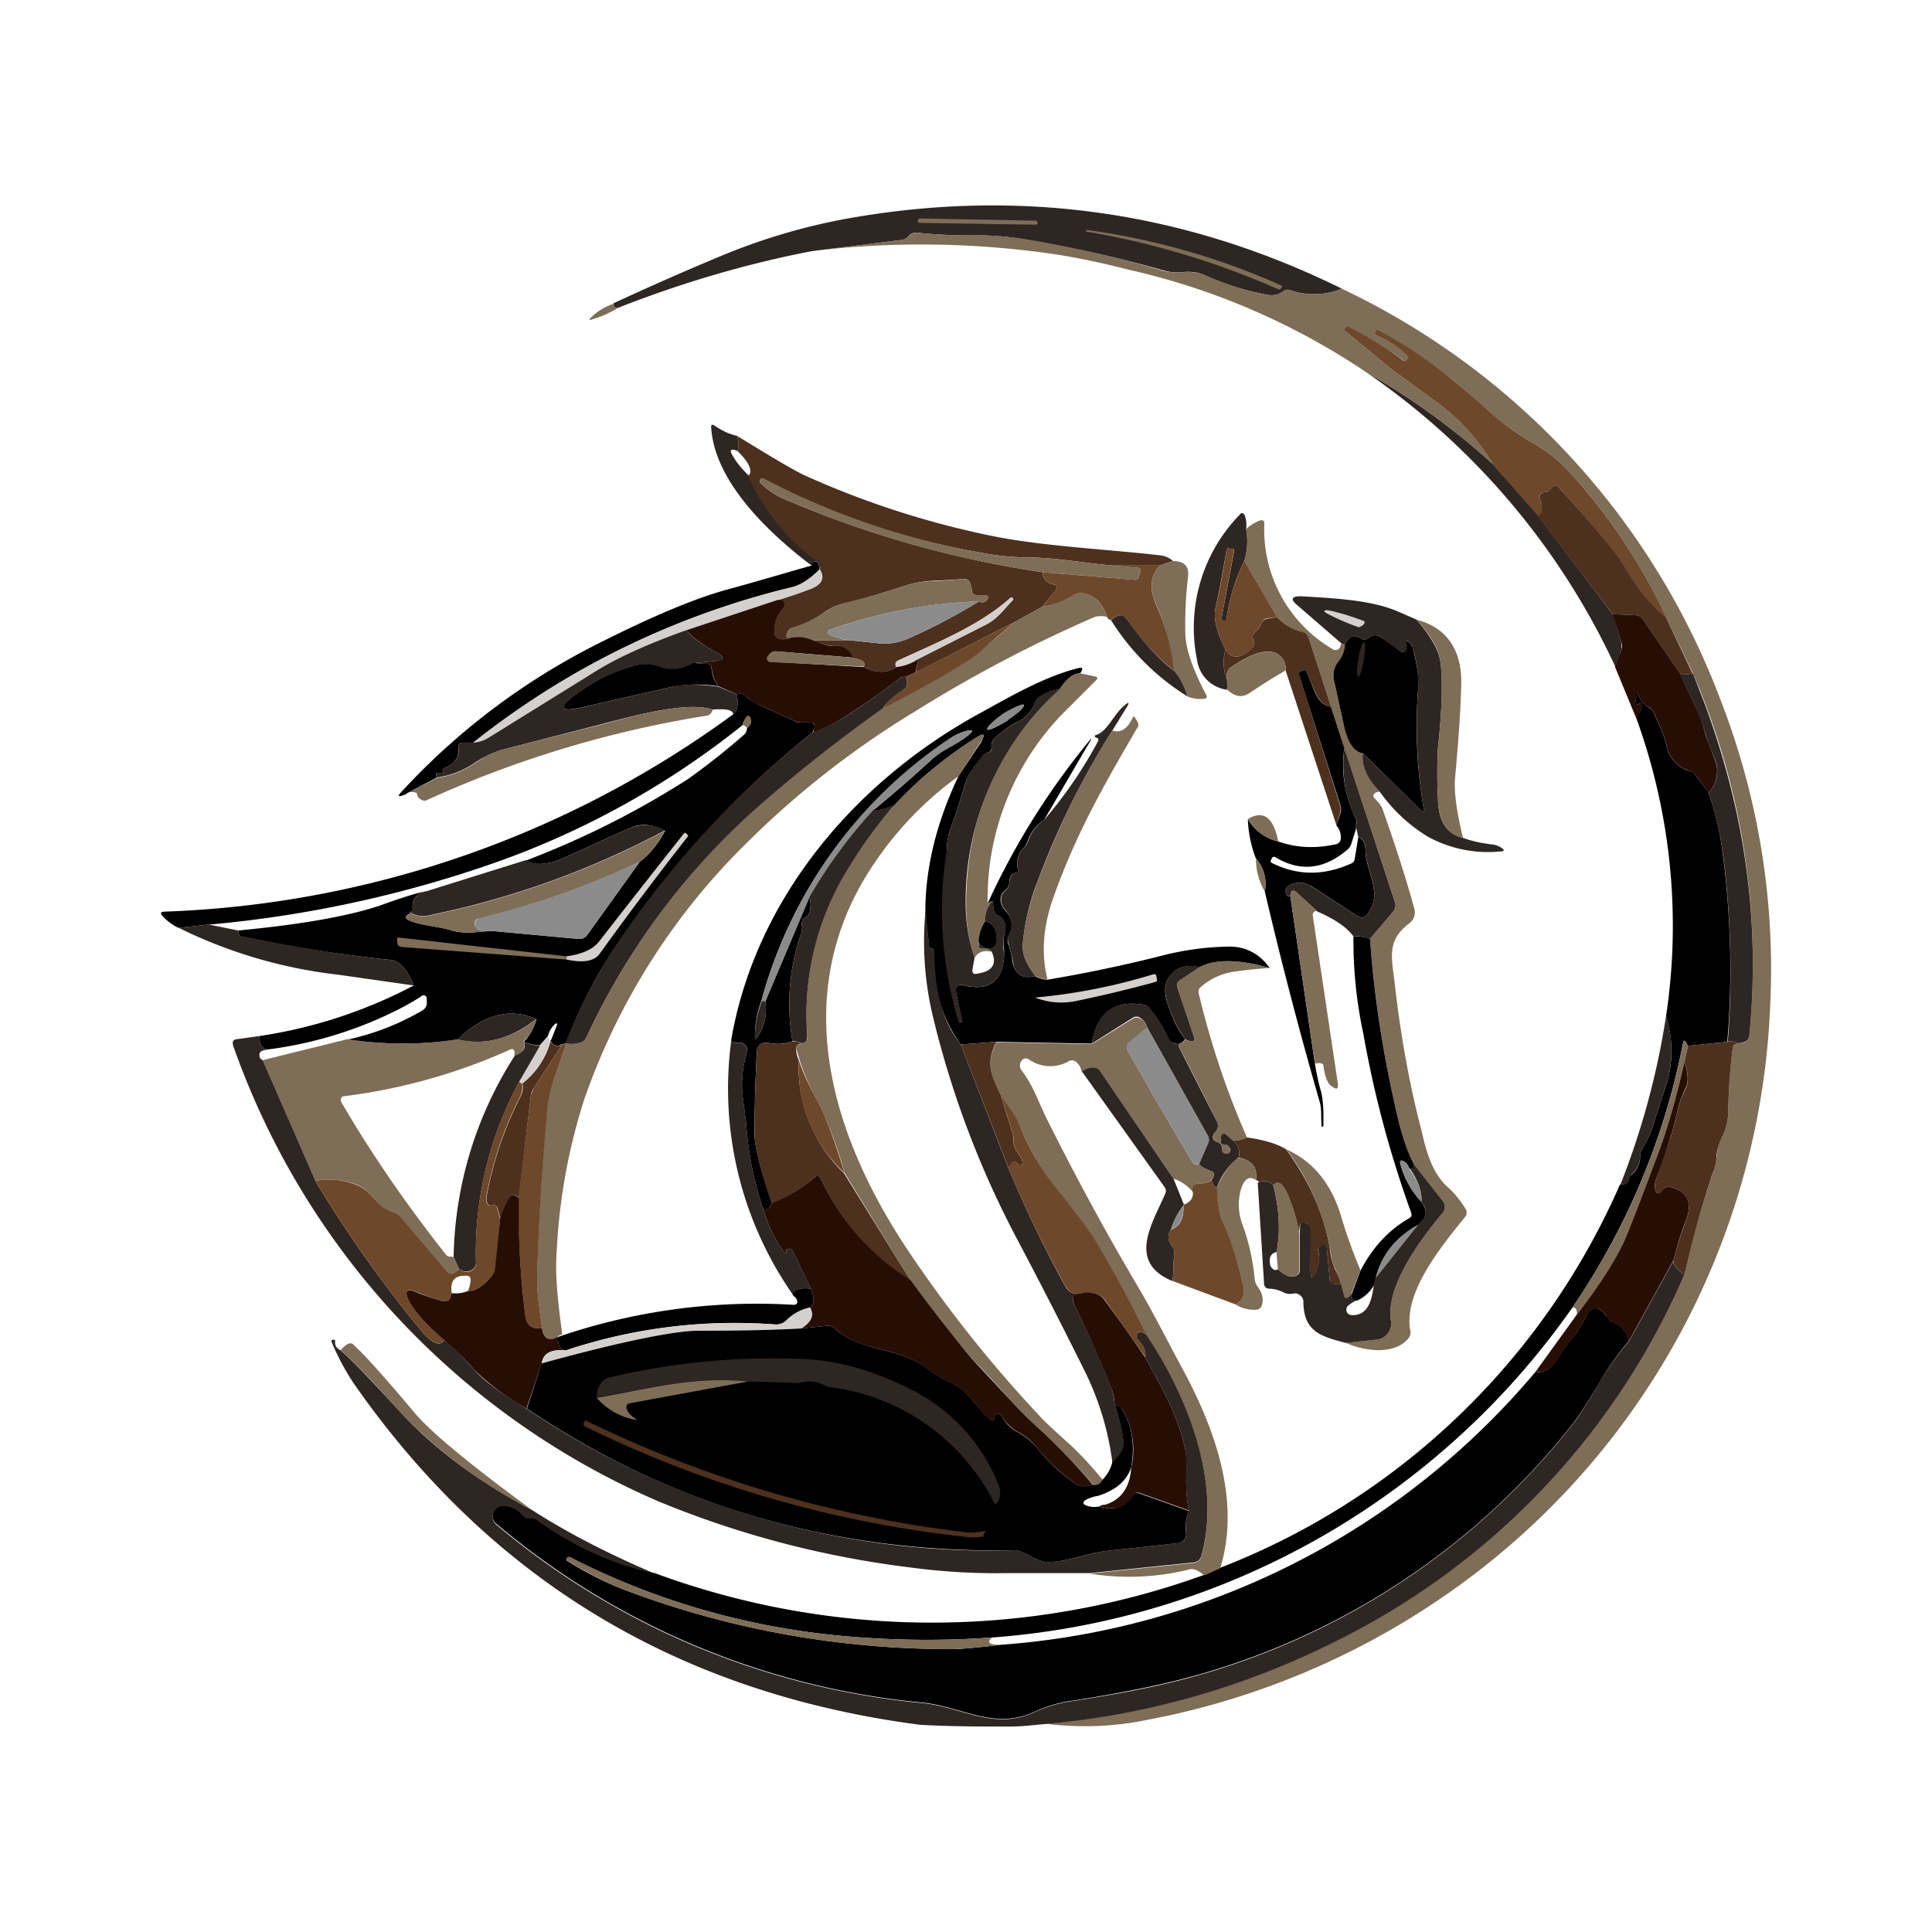 <svg xmlns="http://www.w3.org/2000/svg" width="24" height="24" fill="none" viewBox="0 0 24 24">
    <path fill="#2E2622" d="M16.669 3.586a.9.9 0 0 1-.645.017.09.09 0 0 0-.083.016.24.24 0 0 1-.184.045 3.2 3.2 0 0 1-.777-.24.53.53 0 0 0-.278-.044.6.6 0 0 1-.25-.022 16 16 0 0 0-1.69-.378 3.5 3.5 0 0 0-.705-.055q-.335 0-.66-.034a.12.12 0 0 0-.112.045.13.13 0 0 1-.078.044l-1.122.14q-1.202.231-2.411.705c-.034 0-.056-.022-.056-.056a37 37 0 0 1 1.35-.594 7.6 7.6 0 0 1 1.661-.478c2.112-.356 4.123-.056 6.04.889"/>
    <path fill="#7E6D57" d="m12.862 2.741-1.433-.027a.03.03 0 0 0-.028.027q.001.027.028.028l1.433.022q.027-.002.028-.022a.03.03 0 0 0-.028-.028m.65.117a8.8 8.8 0 0 1 2.417.694l-.011.023a.03.03 0 0 1-.032.02l-.013-.004a10 10 0 0 0-2.389-.716.03.03 0 0 1 .028-.017"/>
    <path fill="#7E6D57" d="M16.668 3.586a9.27 9.27 0 0 1 4.723 5.156 9.2 9.2 0 0 1 .6 3.722 9.36 9.36 0 0 1-3.511 6.962 9.65 9.65 0 0 1-4.256 1.944q-.59.119-1.223.045c1.35-.14 2.584-.5 3.706-1.09a9.1 9.1 0 0 0 4.217-4.488c.1-.445.217-.862.35-1.262.028-.077.045-.155.056-.222a.54.54 0 0 1 .06-.228.7.7 0 0 0 .079-.316 7 7 0 0 1 .055-.795.06.06 0 0 1 .033-.045.1.1 0 0 1 .04-.01c.083 0 .127-.034.133-.09a9.1 9.1 0 0 0-.7-4.505l-.34-.706a7 7 0 0 0-1.183-1.783 1.9 1.9 0 0 0-.472-.378 3 3 0 0 1-.611-.455 8 8 0 0 0-.394-.334l-.434-.311a7 7 0 0 0-.472-.3c-.017-.006-.022 0-.033.011l-.012.022c-.005.017 0 .023.017.034.139.055.272.144.39.26.01.012.01.018 0 .029l-.018.022q-.016.017-.033 0a5 5 0 0 0-.711-.422l-.017.022c0 .016 0 .028.011.044l.567.467.578.422q.423.317.689.767A8.5 8.5 0 0 0 16.98 4.63a8.7 8.7 0 0 0-2.973-1.283 10 10 0 0 0-.833-.178 11.4 11.4 0 0 0-3.09-.05l1.123-.139a.2.2 0 0 0 .083-.044.12.12 0 0 1 .106-.045c.222.023.439.034.66.028.223 0 .462.017.707.056q.873.149 1.689.389a.7.7 0 0 0 .255.016.6.6 0 0 1 .278.045c.267.116.528.2.778.239a.26.26 0 0 0 .178-.045.08.08 0 0 1 .083-.016.92.92 0 0 0 .644-.017m-9.056.189q.01.042.061.05c-.1.066-.21.11-.322.144-.033.011-.039 0-.011-.022a.7.7 0 0 1 .278-.172z"/>
    <path fill="#6E482A" d="M20.69 7.658c-.166-.116-.327-.316-.494-.589q-.165-.273-.822-1.005c-.04-.045-.078-.045-.111.01a.1.1 0 0 1-.073.04c-.055.01-.077.039-.055.1.033.094.028.166-.034.194l-.55-.633a2.6 2.6 0 0 0-.688-.767l-.578-.422-.567-.467a.033.033 0 0 1-.011-.044l.017-.022h.016c.24.122.473.26.695.427q.016.01.033-.005l.017-.022c.01-.012.01-.017 0-.028a1.2 1.2 0 0 0-.39-.261c-.016-.011-.021-.017-.016-.034l.011-.022c.012-.017.017-.017.034-.011q.478.267.905.611.211.166.395.333c.194.184.394.334.61.456q.267.151.473.378a7.1 7.1 0 0 1 1.183 1.778z"/>
    <path fill="#2E2622" d="m18.552 5.775.555.633.928 1.223.106.344v.094l-.073.217A9.04 9.04 0 0 0 16.98 4.63a8.7 8.7 0 0 1 1.573 1.145m-9.395-.361q.033.14 0 .189a.2.2 0 0 0-.045-.017c-.033 0-.044.011-.028.044q.075.144.217.278c.185.412.472.77.834 1.04.044 0 .06.016.06.055 0 .027 0 .044-.016.06l-.005-.044c0-.033-.023-.05-.056-.044q-.057.008-.039.05c-.54-.411-1.207-1.045-1.246-1.722q-.001-.042.04-.017.15.102.283.128"/>
    <path fill="#4D301E" d="M9.156 5.414q.631.39.822.483a11 11 0 0 0 2.322.756c.645.133 1.412.166 2.1.244a.3.3 0 0 1 .173.072l-.167.056h-.578c-.35-.028-.683-.095-1.033-.1a3.3 3.3 0 0 1-.65-.067 9.2 9.2 0 0 1-2.684-.917.03.03 0 0 0-.016.017.034.034 0 0 0 .005.045.9.9 0 0 0 .278.189q1.54.666 3.222.916.009.125.15.156a.05.05 0 0 1 .028.022.04.04 0 0 1-.005.039l-.173.211-.35.194-1.222.623.028-.167.811-.411c.167-.078.244-.195.361-.317.011-.01.011-.022 0-.028-.011-.01-.016-.01-.028 0-.389.345-.922.556-1.4.778-.027.017-.033.04-.016.078-.111.078-.25.078-.406 0q.05-.084-.133-.111c-.045-.111-.134-.167-.25-.156-.034 0-.067 0-.095-.01l-.166-.056h.46l.373.039a.7.7 0 0 0 .356-.056 7 7 0 0 0 .889-.467c.038.023.066.017.094-.01.033-.045.022-.062-.033-.067h-.095c-.033 0-.055-.023-.055-.056a.3.3 0 0 0-.023-.094.08.08 0 0 0-.089-.05q-.18.015-.36.022a1.4 1.4 0 0 0-.35.06q-.4.133-.767.223a.7.7 0 0 0-.262.122 1.3 1.3 0 0 1-.388.184.07.07 0 0 0-.045.039q-.05.1.033.077a.23.23 0 0 1-.144.017.07.07 0 0 1-.056-.067.38.38 0 0 1 .1-.305.07.07 0 0 0 .023-.056l-.011-.028a.1.1 0 0 0-.023-.022h-.055c.139-.044.278-.089.405-.139.15-.055.19-.139.123-.244v-.011a.1.1 0 0 0 .01-.056q.002-.064-.055-.055a.06.06 0 0 1-.055-.028 2.64 2.64 0 0 1-.79-1.011c.062-.056.017-.167-.133-.311q.025-.05 0-.19z"/>
    <path fill="#7E6D57" d="m13.829 7.025.305.028q.043.001.034.044l-.017.061c-.006.034-.028.045-.056.045l-1.144-.095a12.6 12.6 0 0 1-3.223-.917.9.9 0 0 1-.277-.188c-.012-.012-.017-.028-.006-.045q0-.017.017-.017h.022a9.3 9.3 0 0 0 2.661.917q.334.067.65.067c.35.005.684.072 1.034.1"/>
    <path fill="#4D301E" d="m20.69 7.658.334.706a.25.25 0 0 1-.156 0l-.466-.678a.11.11 0 0 0-.084-.044l-.283-.012-.933-1.222q.082-.051.033-.194c-.022-.056 0-.09.055-.1a.1.1 0 0 0 .073-.04c.033-.055.072-.055.11-.01q.666.733.823 1 .252.418.494.594"/>
    <path fill="#2E2622" d="M15.48 6.575a.8.8 0 0 1-.022.389 2.4 2.4 0 0 0-.223.733c0 .011 0 .017-.01.011h-.034q-.025 0-.017-.028l.156-.833a.02.02 0 0 0 0-.016.02.02 0 0 0-.011-.012l-.056-.005c-.017-.006-.022 0-.027.016q-.06.369-.134.712c-.033.138.011.31.122.527-.036.12-.03.25.017.367a.4.4 0 0 1 0 .133.436.436 0 0 1-.372-.377 2.01 2.01 0 0 1 .528-1.795c.022-.033.05-.028.066.006a.35.35 0 0 1 .017.166z"/>
    <path fill="#7E6D57" d="m16.663 7.992.044.016a.37.37 0 0 1-.072.2.28.28 0 0 0-.061.256l.116.528c.056.222.134.35.24.366q-.024.226.21.478-.055.001-.072.028-.015.026 0 .044c.045.05.095.095.111.156.145.411.278.817.39 1.222a.17.17 0 0 1-.062.184c-.3.222-.21.46-.178.777q.11.96.334 1.817c.055.24.128.506.316.678.095.083.167.178.228.278.011.016.011.033.011.05a.06.06 0 0 1-.016.044c-.295.367-.767.934-.684 1.411a.11.11 0 0 1-.022.1c-.178.217-.561.156-.778.056l.378-.039a.2.2 0 0 0 .183-.233c-.072-.428.373-1.023.64-1.34a.12.12 0 0 0 0-.155l-.356-.444a2.2 2.2 0 0 1-.178-.49 14.6 14.6 0 0 1-.367-2.316l.3-.355a.1.1 0 0 0 .017-.084L16.7 9.297l-.166-.517-.283-.866a.09.09 0 0 0-.067-.056.63.63 0 0 1-.322-.194l-.406-.7a.8.8 0 0 0 .022-.39.5.5 0 0 1 .178-.11q.05-.01.05.039a1.72 1.72 0 0 0 .866 1.571h.023c.039 0 .055-.032.067-.082"/>
    <path fill="#6E482A" d="m15.457 6.964.406.7-.117.016a.1.1 0 0 0-.078.062.24.24 0 0 1-.077.11.08.08 0 0 0-.028.084l.005.022c.023.034.017.067-.01.09q-.217.206-.334.021c-.111-.216-.156-.389-.122-.527a9 9 0 0 0 .133-.712q.001-.024.028-.016l.055.005.011.012v.01l-.155.84c0 .016 0 .022.017.027h.033c.005 0 .011 0 .011-.01.033-.256.111-.5.222-.734"/>
    <path fill="#010000" d="M10.179 7.064v.01q-.184.187-.35.223-2.192.535-3.95 1.928H5.75q-.065 0-.056.067c.017.11-.044.2-.178.25l-.01.006-.006.01v.028c.028.017.022.022 0 .017h-.072q-.026.015 0 .055l-.35.184a.3.3 0 0 1-.09.044q-.057.017-.016-.033a8.5 8.5 0 0 1 2.433-1.845c.656-.333 1.2-.566 1.623-.683.333-.089.683-.195 1.055-.3-.016-.028 0-.045.034-.05.033 0 .055.011.055.044z"/>
    <path fill="#7E6D57" d="M14.574 6.97q.209 0 .184.2a5 5 0 0 0-.034.677c0 .206.09.461.256.778.022.033.011.056-.033.056a.4.4 0 0 1-.206-.034.6.6 0 0 0-.167-.316 2.5 2.5 0 0 0-.21-.817c-.09-.2-.073-.367.044-.49z"/>
    <path fill="#6E482A" d="M13.83 7.025h.577c-.117.122-.133.289-.045.489q.192.433.217.817a3 3 0 0 1-.589-.65c-.039-.056-.1-.05-.194.022a.07.07 0 0 1-.045-.04c-.06-.183-.166-.277-.316-.294-.034 0-.067 0-.095.023a.95.95 0 0 1-.389.144l.172-.211a.04.04 0 0 0 .005-.039.05.05 0 0 0-.027-.022q-.141-.032-.15-.156l1.145.095c.027 0 .05-.011.055-.045l.017-.06c.006-.029 0-.04-.033-.045z"/>
    <path fill="#D4D0CD" d="M10.185 7.075c.066.105.027.183-.123.244q-.198.075-.405.134l-1.14.377q-.766.285-1.132.517l-1.306.811a.4.4 0 0 1-.2.067 10.2 10.2 0 0 1 3.945-1.928c.11-.022.233-.1.36-.222"/>
    <path fill="#7E6D57" d="M12.167 7.47a6.2 6.2 0 0 0-1.833.344q-.11.041 0 .083a.7.7 0 0 0 .21.056h-.466a.5.5 0 0 0-.255-.034q-.084.025-.034-.077a.07.07 0 0 1 .045-.04c.15-.044.277-.11.389-.183a.9.9 0 0 1 .26-.127q.367-.084.767-.217c.111-.033.228-.056.35-.056q.181-.009.362-.027c.039 0 .066.01.088.05a.2.2 0 0 1 .023.094c0 .033.022.056.055.056h.095q.083 0 .033.066-.04.044-.089.011m1.584.194a.3.3 0 0 0-.15 0q-1.164.505-2.24 1.178a11.2 11.2 0 0 0-2.083 1.628 8.26 8.26 0 0 0-2.017 3.178 7.3 7.3 0 0 0-.344 1.872c-.028.35.022.7.067 1.056a.2.2 0 0 0-.056.027q-.108.074-.167-.01a.2.2 0 0 1-.027-.095c-.028-.217-.067-.417-.062-.64.017-.66.056-1.316.112-1.977a2.5 2.5 0 0 1 .094-.467l.156-.45c.066.006.122 0 .177-.016a.11.11 0 0 0 .073-.056 8.7 8.7 0 0 1 2.21-2.939 19 19 0 0 1 1.473-1.156q.999-.509 1.222-.716l.412-.35.35-.195a.95.95 0 0 0 .388-.144.13.13 0 0 1 .095-.023c.15.017.255.112.317.295"/>
    <path fill="#2E2622" d="M17.596 7.697q.274.316.3.54c.028.244.017.588-.033 1.05a6 6 0 0 0 0 .638c.005.278.11.433.31.483.106.04.229.067.379.084a.25.25 0 0 1 .105.044c.034.022.028.04-.01.04a1.55 1.55 0 0 1-.912-.184 2 2 0 0 1-.594-.556c-.162-.167-.228-.328-.212-.478l.723.706c.027.033.044.028.033-.022a6.2 6.2 0 0 1-.067-1.5 1.5 1.5 0 0 0-.072-.5.1.1 0 0 0-.028-.05q-.064-.07-.039.022v.044c-.016.045-.038.056-.077.034a3 3 0 0 1-.234-.167.13.13 0 0 0-.094-.033.1.1 0 0 0-.067.027q-.05.044-.1.011-.125-.081-.2.078l-.044-.016-.534-.462c-.11-.088-.089-.127.05-.122.35.022.85.04 1.19.19z"/>
    <path fill="#D4D0CD" d="M11.407 8.186a.6.6 0 0 1-.278.1q-.018-.057.022-.072c.478-.228 1.017-.439 1.4-.789h.028q.016.016 0 .033c-.117.123-.194.24-.361.317z"/>
    <path fill="#8B8B8B" d="M12.168 7.47c-.3.183-.6.333-.894.466a.7.7 0 0 1-.356.056l-.372-.04a.7.7 0 0 1-.211-.055q-.11-.041 0-.083a6.2 6.2 0 0 1 1.833-.345"/>
    <path fill="#270E05" d="M9.658 7.453h.055a.07.07 0 0 1 .033.055.07.07 0 0 1-.022.056.38.38 0 0 0-.1.305c0 .034.022.056.056.067a.23.23 0 0 0 .144-.017.5.5 0 0 1 .256.028l.166.061a.2.2 0 0 0 .1.011c.117-.01.206.04.25.15l-.944-.077a.1.1 0 0 0-.095.039l-.022.027-.005.023a.04.04 0 0 0 .039.038l1.16.067q.233.117.406 0a.6.6 0 0 0 .273-.1l-.034.167-.122.055h-.028a.07.07 0 0 0-.044.017c-.122.094-.311.233-.578.411-.194.128-.361.222-.5.261l.011-.066c.011-.04-.005-.056-.05-.056h-.111a.2.2 0 0 1-.089-.022l-.428-.195a.6.6 0 0 1-.139-.083c-.066-.056-.11-.072-.144-.05l-.228-.1a.44.44 0 0 1-.083-.222c0-.034-.017-.056-.056-.056l-.155-.01.227-.023q.219-.017.028-.117a1.6 1.6 0 0 1-.366-.266z"/>
    <path fill="#D4D0CD" d="M16.952 7.72q.001.048-.073.072a3 3 0 0 1-.388-.167q-.033-.016-.04-.033c0-.011.023-.017.073-.006q.22.05.428.133"/>
    <path fill="#270E05" d="m20.035 7.63.278.012a.11.11 0 0 1 .09.044l.466.678.233.5c.022.044.05.133.089.278l.1.266a.39.39 0 0 1-.067.44l-.16-.217a.17.17 0 0 0-.079-.056.41.41 0 0 1-.283-.317c-.033-.144-.094-.26-.155-.4a.15.15 0 0 0-.056-.066.29.29 0 0 1-.155-.273v.012a.4.4 0 0 1-.017.166c-.011.056.005.072.055.04.011-.006.023 0 .028.016 0 .028 0 .05-.017.066a.3.3 0 0 0-.044.14l-.278-.673.078-.217a.16.16 0 0 0 0-.094l-.111-.345z"/>
    <path fill="#2E2622" d="M14.579 8.33a.7.7 0 0 1 .166.317 2.95 2.95 0 0 1-.944-.944q.132-.107.189-.022.298.425.588.65"/>
    <path fill="#4D301E" d="M15.863 7.664a.6.6 0 0 0 .322.189.1.1 0 0 1 .067.06l.283.868c-.2-.034-.216-.295-.317-.445l-.016-.011-.028.011q-.05.015-.033.056l.505 1.61q.015.05 0 .1l-.044.15-.633-1.927a.2.2 0 0 0-.1-.2c-.167-.1-.434.067-.573.161a.11.11 0 0 0-.055.083v.067a.56.56 0 0 1-.017-.367q.117.186.333-.022c.028-.022.034-.055.012-.089l-.006-.022a.08.08 0 0 1 .028-.083.24.24 0 0 0 .078-.111.1.1 0 0 1 .077-.056z"/>
    <path fill="#7E6D57" d="M17.596 7.697c.356.095.545.345.556.74 0 .232-.023.644-.078 1.244q-.017.25.1.728-.302-.076-.311-.484a6 6 0 0 1 0-.639c.05-.461.056-.805.033-1.05-.016-.15-.11-.333-.3-.539"/>
    <path fill="#6E482A" d="M12.602 7.73a9 9 0 0 0-.406.35q-.232.21-1.222.717a.66.66 0 0 1 .255-.233c.045-.022.056-.078.022-.156l.123-.055z"/>
    <path fill="#2E2622" d="M8.518 7.83c.111.112.233.195.367.267.128.067.116.111-.028.117l-.222.022c-.14.061-.278.111-.428.056a.54.54 0 0 0-.372-.011c-.273.088-.5.205-.695.355q-.309.24.072.156l1.14-.261q.215-.051.572 0l.227.094c.028.128.012.206-.044.25 0-.056-.078-.072-.256-.061-.316-.106-.994.083-1.322.167l-1.311.338a1.4 1.4 0 0 0-.345.173 1.1 1.1 0 0 1-.444.166q-.026-.04 0-.055a.12.12 0 0 1 .072 0c.022 0 .028 0 0-.017v-.028q0-.015.017-.016c.133-.056.194-.134.178-.25q-.014-.067.055-.067h.128a.4.4 0 0 0 .2-.067l1.306-.81c.244-.156.622-.334 1.133-.517"/>
    <path fill="#010000" d="M16.93 9.358q-.166-.025-.24-.366l-.116-.528a.28.28 0 0 1 .06-.256.37.37 0 0 0 .073-.2c.05-.105.111-.133.2-.078.033.023.067.017.1-.01a.1.1 0 0 1 .067-.028.14.14 0 0 1 .094.033l.233.167c.04.022.061.01.073-.034v-.044c-.012-.056 0-.067.044-.022l.028.044c.044.167.083.339.072.506a6 6 0 0 0 .067 1.5q.016.073-.034.022z"/>
    <path fill="#2E2622" d="M16.874 8.186c-.022.117-.022.217 0 .222.017 0 .05-.094.067-.21.022-.118.022-.218 0-.223-.017 0-.05.094-.067.211"/>
    <path fill="#7E6D57" d="M10.596 8.17q.183.034.133.11l-1.167-.055a.04.04 0 0 1-.027-.028.04.04 0 0 1 0-.039l.022-.027a.1.1 0 0 1 .089-.04zm5.372.16a7 7 0 0 0-.444.278q-.136.093-.278-.039l-.006-.133V8.37a.11.11 0 0 1 .056-.083c.139-.094.406-.261.572-.161a.19.19 0 0 1 .1.2z"/>
    <path fill="#010000" d="m8.628 8.236.161.011c.034 0 .05.022.05.056a.4.4 0 0 0 .084.222 1.7 1.7 0 0 0-.573.006l-1.139.26c-.255.056-.277 0-.072-.155a2.2 2.2 0 0 1 .695-.355.54.54 0 0 1 .372.005c.15.056.289.011.422-.055zm4.79.128q-.124 0-.256.2a.53.53 0 0 0-.256.1.17.17 0 0 0-.056.078.4.4 0 0 1-.205.222c-.111.056-.2.122-.289.206a.12.12 0 0 0-.039.11c0 .04-.01.056-.044.067a.13.13 0 0 0-.072.05c-.078.111-.167.2-.206.328-.056.178-.111.361-.178.545a.8.8 0 0 0-.055.277c0 .106-.017.2-.028.3-.063.625 0 1.256.183 1.856l.034-.011v-.006l-.073-.35q-.025-.126.1-.094.46.107.495-.361v-.084a.5.5 0 0 1 .01-.216c.023-.095-.005-.167-.094-.211a.08.08 0 0 1-.044-.067l-.017-.111-.06.033a9.2 9.2 0 0 1 1.277-2.039c.011-.01.017-.01.006.006l-.578.989a.53.53 0 0 0-.211.278.2.2 0 0 1-.05.077.27.27 0 0 0-.067.261c0 .023 0 .04-.028.045q-.076.025-.078.111a.13.13 0 0 1-.05.106.14.14 0 0 0-.055.15q.014.064.061.11c.078.078.095.178.039.295a.13.13 0 0 0-.011.106c.022.055.039.133.055.222q.044.242.278.183.073.042.156.045.69-.115 1.389-.29.428-.115.872-.121c.211 0 .378.094.5.266-.389-.11-.678-.11-.872-.01-.167-.034-.284 0-.367.11-.061.072-.078.178-.039.311.05.173.122.334.228.473a.2.2 0 0 1-.078.06c-.061 0-.111-.021-.139-.083a1.6 1.6 0 0 0-.222-.355.13.13 0 0 0-.078-.05c-.367-.061-.578.1-.644.483l-1.184-.022-.444.033a1.8 1.8 0 0 1-.333-1.15c0-.028-.006-.039-.028-.044q-.034 0-.034-.034l-.044-.422c0-.544.139-1.11.411-1.683l.278-.417c.06-.111.044-.128-.061-.055a4.8 4.8 0 0 0-1.011.833q-.208.082-.256.056c.25-.206.494-.417.722-.628.15-.134.334-.19.472-.317.04-.033.034-.05-.022-.039a.6.6 0 0 0-.21.089 5.7 5.7 0 0 0-2.362 3.278c-.056.15-.078.294-.078.433 0 .04.006.045.028.011a.6.6 0 0 0 .1-.444l.55-1.3a.36.36 0 0 1 0 .189.12.12 0 0 1-.056.072c-.033.017-.044.056-.039.095a.2.2 0 0 1-.01.1c-.148.43-.184.89-.106 1.338a.54.54 0 0 1-.278.023q-.167-.035-.167.139a20 20 0 0 0-.027.994c0 .133.066.417.216.85q-.051.116-.11.072a4.2 4.2 0 0 1-.212-1.078l-.044-.333a1.4 1.4 0 0 1 .055-.533.094.094 0 0 0-.105-.117c-.04 0-.073-.005-.09-.033.306-1.778 1.567-3.24 3.123-4.078.372-.206.789-.445 1.2-.545.034-.005.044 0 .034.034zm3.116.417.167.516c-.045.278 0 .573.144.878a.07.07 0 0 1 0 .067q-.016.032 0 .055l-.055.173a.17.17 0 0 1-.05.083c-.29.25-.59.278-.89.1-.022-.017-.044-.011-.055.017l-.011.027.005.017c.323.167.656.167 1 .011a.07.07 0 0 0 .04-.055l.044-.273c.055.023.089.078.089.156 0 .278.239.556.011.817q-.042.05-.1.016l-.556-.36c-.11-.073-.21-.079-.31-.023a.1.1 0 0 0-.034.039.1.1 0 0 0 0 .044c.005.04.028.056.056.045l.305 2.083c.022.122.044.24.078.35.033.15.028.278.028.422l-.012.012c-.01 0-.01 0-.01-.011-.012-.1.005-.19-.023-.295a53 53 0 0 1-.683-2.617.48.48 0 0 0-.111-.411 1.5 1.5 0 0 1-.1-.489.6.6 0 0 0 .378.278c.233.083.472.089.722.033q.049-.016.055-.066a.23.23 0 0 0-.055-.167l.05-.15a.17.17 0 0 0 0-.1l-.511-1.611c-.012-.028 0-.05.033-.056l.028-.011.016.006c.1.155.111.416.317.45"/>
    <path fill="#7E6D57" d="m13.419 8.364.183.039q.05.01.017.044l-.35.35a3.3 3.3 0 0 0-1 2.428l.06-.033a.32.32 0 0 0-.088.25.5.5 0 0 0-.078.322q.002.024.045.022.068-.002.11.04c-.094-.029-.166 0-.216.077a2.2 2.2 0 0 1-.1-.678q.001-1.583 1.161-2.667c.09-.127.167-.194.256-.194"/>
    <path fill="#2E2622" d="M20.869 8.364c.05.016.1.016.161 0l.15.389c.5 1.35.689 2.722.55 4.117-.006.055-.056.083-.133.089-.061-.023-.112-.028-.134-.017a11.4 11.4 0 0 0-.06-2.34 4 4 0 0 0-.178-.755.39.39 0 0 0 .066-.444 3 3 0 0 1-.1-.267 3 3 0 0 0-.089-.267l-.233-.5zm-9.617.044c.027.078.022.134-.023.156a.8.8 0 0 0-.26.233c-.5.356-1 .745-1.473 1.156a8.7 8.7 0 0 0-2.211 2.933.11.11 0 0 1-.072.062.4.4 0 0 1-.178.016h-.017q.3-.726.667-1.278a11.9 11.9 0 0 1 2.411-2.589q.215-.068.506-.26c.266-.179.455-.318.577-.412a.07.07 0 0 1 .045-.017z"/>
    <path fill="#010000" d="M21.224 9.847q.126.359.177.756c.1.778.123 1.556.056 2.339l-.489.05-.017-.033q-.034-.06-.044 0a8.8 8.8 0 0 1-1.378 3.289 9.67 9.67 0 0 1-7.206 4.094 11.4 11.4 0 0 1-1.994-.033 9.3 9.3 0 0 1-3.245-.961c-.017-.011-.028-.006-.039.005l-.01.023v.005q.376.243.794.395c1.289.477 2.622.71 4 .71q.125.002.616-.055a9.57 9.57 0 0 0 6.629-3.389q.14.025.25-.133l.155-.223q.127-.142.228-.344c.055-.111.128-.117.211-.039l.056.067q.016.05.066.061a.29.29 0 0 1 .195.228 3.4 3.4 0 0 0-.367.517c-.15.25-.261.427-.339.522a9.06 9.06 0 0 1-5.278 3.261 18 18 0 0 1-.928.167 1.6 1.6 0 0 0-.46.133c-.518.245-.918-.067-1.423-.111a9.6 9.6 0 0 1-5.278-2.222.128.128 0 0 1 .078-.223c.094-.005.183.034.266.128a.1.1 0 0 0 .084.028c.033 0 .066.005.094.028q.675.482 1.45.655a9.94 9.94 0 0 0 6.823.022l.2-.088a8.95 8.95 0 0 0 4.967-4.762q.109.002.11-.072c.006-.022.017-.044.04-.056a.28.28 0 0 0 .1-.216.2.2 0 0 1 .027-.1c.067-.111.123-.233.156-.361l.122-.373q.159-.443.017-.91a7.55 7.55 0 0 0-.356-3.668q.002-.081.045-.139.009-.014.012-.032a.1.1 0 0 0-.001-.034c0-.017-.011-.022-.022-.017-.056.033-.067.022-.056-.033a.7.7 0 0 0 .017-.184v.012c0 .11.055.2.15.26q.044.026.06.067c.062.14.123.256.156.4a.41.41 0 0 0 .278.317q.06.015.084.056z"/>
    <path fill="#2E2622" d="M13.162 8.564a3.54 3.54 0 0 0-1.166 2.661q.001.352.11.678l-.027.144c0 .04.011.056.05.05.2-.027.261-.122.189-.277a.16.16 0 0 0-.111-.034c-.028 0-.04-.005-.045-.022v-.056c.034.062.084.09.15.073q.058-.01.056-.061c.028-.162-.017-.25-.128-.278a.32.32 0 0 1 .089-.25l.017.11c0 .029.016.056.044.068.089.044.117.11.095.21a.5.5 0 0 0-.017.223l.005.078c-.022.31-.189.433-.494.36q-.125-.03-.1.095l.078.35-.006.006-.033.011-.006-.006a4.7 4.7 0 0 1-.15-2.144c0-.106.022-.195.056-.284.066-.183.122-.366.178-.544.038-.128.122-.222.205-.333a.13.13 0 0 1 .072-.045q.052-.008.045-.066a.12.12 0 0 1 .039-.111c.083-.084.183-.15.289-.206q.15-.073.2-.222.016-.047.055-.078a.5.5 0 0 1 .261-.1"/>
    <path fill="#010000" d="M10.095 9.097a11.9 11.9 0 0 0-2.405 2.59q-.376.55-.667 1.277-.107.018-.056.028-.123.002-.122-.072l.067-.167c.016-.044.011-.056-.028-.022a.3.3 0 0 0-.078.144l-.1.111a.6.6 0 0 1-.2-.044.6.6 0 0 0 .156-.283c-.328-.145-.656-.056-.978.255q-.666.1-1.367 0c.327-.07.64-.192.928-.361a.11.11 0 0 0 .056-.117v-.033a.04.04 0 0 0-.024-.037.04.04 0 0 0-.043.01c-.1.066-.194.116-.278.16a5 5 0 0 1-1.622.5q-.11 0-.111-.166a6 6 0 0 0 1.917-.628q-.125-.3-.284-.317-.93-.096-1.844-.289c-.028 0-.045-.01-.045-.039a.1.1 0 0 0-.01-.038c.827-.078 1.427-.19 1.8-.323.26-.094.444-.15.544-.166q-.2.049-.173.233c0 .005 0 .011-.01.016-.012 0-.017.012-.017.023l-.034.022q-.05.034 0 .061c.123.067.384.083.523.128.177.055.333.022.516.011l1.084.1a.12.12 0 0 0 .105-.05l.65-.906c.111-.083.222-.21.317-.389q-.234-.124-.433-.033c-.262.111-.517.234-.778.35q-.324.158-.523.056a11 11 0 0 0 2.023-1.017 9 9 0 0 0 .694-.55.11.11 0 0 0 .034-.083c.044-.028.055-.067.044-.111q-.024-.068-.055-.012a.2.2 0 0 0-.045.09 10.5 10.5 0 0 1-3.067 1.705 14.7 14.7 0 0 1-3.561.772l-.378.04a.6.6 0 0 1-.205-.156c-.023-.028-.012-.04.022-.045a12.7 12.7 0 0 0 7.072-2.45c.056-.044.073-.122.045-.25.028-.022.078-.011.144.05a1 1 0 0 0 .14.083l.427.195a.16.16 0 0 0 .089.022h.111c.044 0 .056.017.056.056z"/>
    <path fill="#8B8B8B" d="M12.518 8.947c.128-.083.222-.166.2-.194-.011-.017-.128.033-.256.11-.127.09-.216.179-.2.2.011.023.128-.032.256-.11z"/>
    <path fill="#2E2622" d="M13.818 9.075a10 10 0 0 0-.922 1.856 2.8 2.8 0 0 0-.189.778c-.017.166.061.288.156.416-.167.04-.256-.022-.278-.178l-.056-.227a.14.14 0 0 1-.01-.054q0-.027.01-.052c.056-.111.045-.217-.033-.3a.2.2 0 0 1-.056-.105c-.01-.056 0-.112.056-.15a.14.14 0 0 0 .044-.1c0-.056.028-.1.078-.117.022-.006.028-.023.028-.045a.27.27 0 0 1 .066-.26.2.2 0 0 0 .056-.079.53.53 0 0 1 .206-.277 5.4 5.4 0 0 0 .66-.962c.018-.033.012-.055-.021-.055l-.011-.011q-.007-.015.01-.022c.145-.04.223-.262.356-.367.056-.05.067-.039.028.022z"/>
    <path fill="#7E6D57" d="M8.852 8.814c0 .017-.012.039-.028.055a.08.08 0 0 1-.056.023 13.5 13.5 0 0 0-3.483 1.055.11.11 0 0 1-.09-.044.1.1 0 0 1-.016-.045q-.008-.024-.1-.016l.35-.178q.24-.035.445-.167c.138-.094.25-.15.344-.178l1.311-.333c.328-.089 1.006-.278 1.323-.172m.427.228a.08.08 0 0 0-.055-.034.2.2 0 0 1 .039-.089c.027-.038.05-.033.055.006.022.056.006.089-.039.117m3.734 3.122a.3.3 0 0 1-.15-.039c-.095-.128-.172-.244-.156-.411.017-.244.084-.5.19-.783q.415-1.083.922-1.856.15.051.25-.156.016-.033.033 0l.033.056.006.022v.022c-.456.778-.778 1.356-1.045 2.1-.139.378-.166.723-.083 1.05z"/>
    <path fill="#8B8B8B" d="M10.857 10.053q-.467.507-.8 1.089l-.55 1.3a.04.04 0 0 0-.05 0 5.7 5.7 0 0 1 2.355-3.278.7.7 0 0 1 .217-.089q.082-.018.022.039c-.144.128-.322.183-.472.317-.228.21-.472.422-.722.622"/>
    <path fill="#7E6D57" d="M11.907 9.642c-.485.35-.892.8-1.194 1.317-.878 1.533-.356 3.194.572 4.583.483.72 1.023 1.401 1.617 2.034q.068.082.411.388.2.192.383.417c-.027.05-.066.072-.122.056a10 10 0 0 0-.611-.64 6 6 0 0 1-.411-.405 17 17 0 0 0-.389-.422 3 3 0 0 1-.245-.278 36 36 0 0 1-.61-.789l-.817-1.333a5 5 0 0 0-.356-.934 2.5 2.5 0 0 1-.244-.616c.005-.04.033-.056.083-.061a.08.08 0 0 0 .05-.04.1.1 0 0 0 .006-.055 3.4 3.4 0 0 1 .527-2.111q.241-.383.556-.756a5.3 5.3 0 0 1 1.005-.833c.112-.067.128-.045.062.055z"/>
    <path fill="#2E2622" d="m16.701 9.297.633 1.928a.12.12 0 0 1-.016.084l-.3.355a.5.5 0 0 0-.206-.033q-.119-.165-.444-.306l-.267-.244q-.065-.05-.072.05c-.028.01-.05-.006-.056-.045a.07.07 0 0 1 .034-.083q.149-.085.305.022l.561.361q.06.034.1-.016c.228-.261-.01-.545-.01-.817 0-.078-.029-.133-.09-.156l-.022-.1q-.024-.023-.005-.055a.07.07 0 0 0 0-.067 1.5 1.5 0 0 1-.145-.878m-5.589.7c-.211.25-.395.5-.556.761a3.43 3.43 0 0 0-.527 2.112l-.006.05a.08.08 0 0 1-.05.039.3.3 0 0 0-.128-.023 2.7 2.7 0 0 1 .106-1.339.2.2 0 0 0 .01-.1q-.01-.067.04-.094a.12.12 0 0 0 .055-.072.33.33 0 0 0 0-.19q.335-.582.8-1.088c.034.022.117 0 .256-.056"/>
    <path fill="#7E6D57" d="M15.88 10.459a.65.65 0 0 1-.379-.284c.195-.117.317-.022.378.278z"/>
    <path fill="#2E2622" d="M8.263 10.314c-.922.492-1.91.848-2.934 1.056a.3.3 0 0 1-.222-.028c0-.011 0-.023.011-.023l.011-.016q-.027-.183.172-.233l1.228-.384q.2.108.522-.05c.262-.116.517-.239.778-.35a.5.5 0 0 1 .434.028"/>
    <path fill="#7E6D57" d="M8.262 10.314c-.1.183-.2.311-.317.394-.65.306-1.33.544-2.028.712a.08.08 0 0 0-.017.077l.028.04c.028.021.089.027.178.027-.178.011-.339.044-.517-.011-.139-.044-.4-.056-.522-.128-.033-.017-.033-.039 0-.055l.033-.028c.067.039.145.05.223.033a10.8 10.8 0 0 0 2.939-1.056z"/>
    <path fill="#D4D0CD" d="M7.034 11.92a.05.05 0 0 0 0-.04c.2-.027.334-.088.411-.188q.525-.675 1.056-1.345h.017l.022.023q.015.009 0 .027a45 45 0 0 0-1.09 1.45q-.1.141-.416.072"/>
    <path fill="#7E6D57" d="M15.601 10.664c.1.122.14.256.111.411a.8.8 0 0 1-.11-.411"/>
    <path fill="#8B8B8B" d="m7.946 10.708-.65.906a.12.12 0 0 1-.111.05l-1.078-.1c-.09 0-.15-.006-.178-.028a.08.08 0 0 1-.028-.078.08.08 0 0 1 .056-.055 10.7 10.7 0 0 0 1.989-.695"/>
    <path fill="#7E6D57" d="M16.368 11.33c-.01-.016-.028-.016-.039-.005a.05.05 0 0 0-.022.044l.311 2.084c.011.078-.01.089-.077.04-.056-.04-.084-.129-.1-.251 0-.033-.04-.045-.106-.028l-.306-2.083q.007-.1.073-.05l.266.244z"/>
    <path fill="#2E2622" d="m11.502 11.325.039.422q0 .034.033.034.034.001.034.044c0 .5.11.878.327 1.15l.584 1.517q.323.775.722 1.5c.033.056.072.067.133.083-.027 0-.044.017-.044.067 0 .022 0 .044.017.067.172.35.333.705.472 1.072a1 1 0 0 1 .027.172c.073.217.112.378.112.5 0 .061-.05.134-.14.211a3.6 3.6 0 0 0-.36-1.166 71 71 0 0 0-.812-1.584 11.8 11.8 0 0 1-1.055-2.778 4 4 0 0 1-.095-1.31z"/>
    <path fill="#010000" d="M12.24 11.442c.111.028.156.116.133.277q-.007.052-.055.062c-.072.016-.122-.011-.161-.078a.5.5 0 0 1 .083-.261"/>
    <path fill="#2E2622" d="m2.596 11.486.36.072.012.04q.001.04.044.038a.3.3 0 0 1 .09.011q.93.194 1.755.278.158.017.283.317l-.939-.134a6 6 0 0 1-1.983-.583z"/>
    <path fill="#010000" d="M17.019 11.664c.055.778.183 1.556.367 2.317.044.167.1.333.177.483.011.034-.01.056-.055.056-.017-.05-.04-.078-.072-.095-.04-.016-.05-.005-.04.034.045.172.134.333.262.472.083.111.066.2-.04.283-.277.156-.455.372-.527.661l-.017.078a.45.45 0 0 1-.222.206q-.081-.017-.055-.1l.105-.278c.145-.278.345-.5.6-.645.028-.016.04-.038.028-.072a13.3 13.3 0 0 1-.594-2.222 5.5 5.5 0 0 1-.123-1.211c.084 0 .15.01.206.033"/>
    <path fill="#7E6D57" d="M7.035 11.88a.05.05 0 0 1 0 .04l-2.045-.156q-.057-.01-.056-.061v-.033a.03.03 0 0 1 0-.017l.01-.006h.013zm8.739.145a5 5 0 0 0-.472.05.8.8 0 0 0-.39.19.08.08 0 0 0-.021.077q.225.94.6 1.789a.4.4 0 0 1-.173.039l-.072-.067q-.057-.051-.072.022l-.011.034c0 .044.01.06.055.06.028 0 .05.017.056.056q.015.065-.05.056c-.034 0-.05-.022-.045-.056a.07.07 0 0 0-.044-.083q-.108-.042-.033-.133a.11.11 0 0 0 .01-.134 53 53 0 0 0-.472-.933l.006-.022a.2.2 0 0 0 .078-.056.2.2 0 0 0 .083.022c.028-.005.034-.022.028-.044l-.211-.628c-.011-.039 0-.061.028-.083l.25-.167q.29-.156.872.011"/>
    <path fill="#2E2622" d="m14.902 12.014-.25.167c-.028.022-.039.044-.028.083l.211.628c.006.022 0 .039-.027.044a.2.2 0 0 1-.084-.027 1.5 1.5 0 0 1-.228-.473q-.055-.2.04-.316c.083-.106.205-.14.366-.111z"/>
    <path fill="#D4D0CD" d="M14.335 12.103a.02.02 0 0 1 .016 0l.006.005.006.012.01.05c0 .01 0 .022-.016.027-.361.1-.7.178-1 .24a.9.9 0 0 1-.5-.045q.752-.068 1.472-.29z"/>
    <path fill="#2E2622" d="M9.462 12.442q.017-.016.044 0a.6.6 0 0 1-.1.444c-.022.034-.028.028-.028-.01q0-.21.084-.434m5.183.528-.005.027.472.928a.11.11 0 0 1-.011.134c-.056.06-.04.11.033.133a.07.07 0 0 1 .044.078c0 .039.012.055.045.06q.065.01.056-.055c-.011-.039-.034-.055-.056-.055q-.074.001-.056-.056v-.039c.017-.05.04-.055.078-.022l.073.067a.19.19 0 0 1 .066.21.8.8 0 0 0-.267.373q-.05-.01-.066-.094.06-.085-.006-.112-.116-.04-.15-.088l.111-.256a.1.1 0 0 0 0-.089l-.755-1.35a.2.2 0 0 0-.09-.122.08.08 0 0 0-.088 0l-.511.322c.06-.389.277-.544.644-.483.034.005.056.022.084.05q.123.148.222.355a.13.13 0 0 0 .133.084m-7.978-.317c-.322.256-.644.339-.983.261.322-.311.65-.4.977-.255z"/>
    <path fill="#7E6D57" d="m14.252 12.764-.222.184a.08.08 0 0 0-.022.105c.266.467.533.928.81 1.39.018.021.04.027.079.016q.033.047.15.089.066.026 0 .11a.23.23 0 0 1-.15.045q-.05-.002-.072.039a.1.1 0 0 0-.006.067.53.53 0 0 0-.239-.167l-.911-1.328a.1.1 0 0 0-.078-.044.25.25 0 0 0-.155.044.2.2 0 0 0-.067-.122.08.08 0 0 0-.089-.011.46.46 0 0 1-.5-.022.07.07 0 0 0-.044-.011.07.07 0 0 0-.045.027.1.1 0 0 0 0 .123c.15.194.211.4.317.61.35.7.722 1.39 1.133 2.084.2.34.378.7.572 1.056.4.75.695 1.622.445 2.433l-.2.09a.4.4 0 0 0-.1-.068.15.15 0 0 0-.111 0 3.1 3.1 0 0 1-1.211.045l1.294-.133a.11.11 0 0 0 .095-.078c.255-.922-.178-2-.69-2.756a12 12 0 0 0-.65-1.2q-.065-.102-.472-.628a3.2 3.2 0 0 1-.455-.789 1.7 1.7 0 0 0-.223-.344c-.122-.256-.194-.417-.055-.672l1.183.022.511-.317q.04-.025.09 0c.044.022.072.056.088.117z"/>
    <path fill="#2E2622" d="M20.696 12.625a1.42 1.42 0 0 1-.017.911l-.122.373a1.4 1.4 0 0 1-.155.36.2.2 0 0 0-.028.1.28.28 0 0 1-.1.212.1.1 0 0 0-.034.061q-.01.082-.11.072a9.7 9.7 0 0 0 .566-2.089"/>
    <path fill="#7E6D57" d="M6.667 12.658a.55.55 0 0 1-.166.278q.057.117-.111.184.014-.118-.061-.078a7.2 7.2 0 0 1-2.073.578.055.055 0 0 0-.016.072c.388.666.827 1.294 1.3 1.894.01.011.022.023.039.023l.055.005.067.145a.2.2 0 0 1-.067.055c-.033.017-.061.006-.083-.022l-.584-.683a.2.2 0 0 0-.1-.062c-.21-.06-.222-.238-.427-.327a.93.93 0 0 0-.523-.05l-.655-1.5 1.055-.261q.7.108 1.367 0c.333.083.667 0 .978-.25z"/>
    <path fill="#8B8B8B" d="m14.251 12.764.756 1.35q.025.04 0 .09l-.111.255c-.04.01-.061 0-.078-.017a70 70 0 0 1-.811-1.389.083.083 0 0 1 .022-.111z"/>
    <path fill="#2E2622" d="M3.223 12.87c0 .11.04.166.111.166l-.055.011c-.033.006-.056.023-.056.056q-.002.05.04.067l.655 1.5q.585.974 1.311 1.856.207.248.289.122.099.066.372.366.184.209.65.484a10.3 10.3 0 0 0 6.062 1.76c.144 0 .26.157.444.145.25-.01.467-.11.711-.138l.878-.095a.11.11 0 0 0 .078-.042.11.11 0 0 0 .022-.086.54.54 0 0 1 .034-.277 1.7 1.7 0 0 1-.034-.378q.007-.268-.011-.378c-.089-.428-.3-.784-.5-1.15.017-.067-.017-.145-.095-.222a.056.056 0 0 1 0-.073.06.06 0 0 1 .032-.017.06.06 0 0 1 .035.006l.039.022c.511.756.945 1.834.689 2.756a.11.11 0 0 1-.095.078l-1.294.133h-1.044a8 8 0 0 1-1.195-.072 12 12 0 0 1-3.111-.817 9.65 9.65 0 0 1-5.29-5.667c-.01-.05 0-.072.05-.077z"/>
    <path fill="#D4D0CD" d="M6.801 12.875a.2.2 0 0 1 .034.056 1 1 0 0 1-.35.528c.138.11.127.1-.034-.017l.25-.45z"/>
    <path fill="#4D301E" d="m6.834 12.93.011-.01q-.002.081.128.072l-.344.528a.2.2 0 0 0-.034.089l-.15 1.272q-.075-.084-.133.033a1 1 0 0 0-.095.234l-.033-.128c-.011-.045-.039-.056-.083-.045-.017 0-.034 0-.04-.016a.14.14 0 0 1-.016-.095 4.5 4.5 0 0 1 .422-1.244.24.24 0 0 0 .023-.161 1 1 0 0 0 .35-.528z"/>
    <path fill="#2E2622" d="M9.085 12.92c.017.027.05.039.089.033a.1.1 0 0 1 .083.033.1.1 0 0 1 .022.084 1.4 1.4 0 0 0-.055.527l.044.34q.036.55.211 1.077c.056.195.14.367.25.528.028.033.04.033.04-.011q0-.017.016-.017c.033-.005.056 0 .067.028l.222.467q-.207-.025-.222.078a4.47 4.47 0 0 1-.767-3.167m-2.584.022a.7.7 0 0 0 .206.05l-.256.444a4.45 4.45 0 0 0-.538 2.245.11.11 0 0 1-.095.111.13.13 0 0 1-.117-.033l-.066-.145a4.77 4.77 0 0 1 .76-2.5c.112-.044.145-.1.112-.172z"/>
    <path fill="#4D301E" d="M9.846 12.942a.25.25 0 0 1 .127.017q-.075.002-.083.06c0 .045.006.095.033.15a1.82 1.82 0 0 0 .562 1.406l.827 1.334a2.96 2.96 0 0 1-1.122-1.284.06.06 0 0 0-.056-.01 1.8 1.8 0 0 1-.55.332q-.217-.656-.21-.855 0-.5.027-1 0-.167.167-.133a.5.5 0 0 0 .278-.023zm2.089.033.444-.033c-.139.255-.067.417.056.672l.138.445a.3.3 0 0 1 .017.1c0 .15.078.16.111.266v.028q-.015.043-.05.011l-.027-.022c-.017-.011-.028-.011-.045 0l-.056.056z"/>
    <path fill="#7E6D57" d="m20.969 12.992-.045.2c-.088.4-.194.778-.327 1.144-.206.567-.35.945-.434 1.112-.122.25-.31.544-.578.889a.1.1 0 0 0-.01-.078c-.012-.017-.028-.017-.045-.011a8.8 8.8 0 0 0 1.378-3.284q.01-.065.044-.005z"/>
    <path fill="#4D301E" d="M21.464 12.942q.042-.017.133.017a.1.1 0 0 0-.039.01.06.06 0 0 0-.033.045 7 7 0 0 0-.056.795.7.7 0 0 1-.078.316.7.7 0 0 0-.066.223.6.6 0 0 1-.05.222q-.2.608-.35 1.266c-.111-.083-.15-.144-.134-.183.023-.105.073-.278.162-.517.072-.2 0-.333-.195-.388a.09.09 0 0 0-.094.022l-.028.033c-.033.028-.056.028-.067-.011a.2.2 0 0 1 0-.128l.19-.555c.016-.04.038-.14.077-.295q.034-.15.1-.283.065-.124-.011-.34l.044-.2z"/>
    <path fill="#6E482A" d="m7.018 12.97.016-.006-.155.45c-.045.15-.078.3-.089.467a34 34 0 0 0-.117 1.978c-.005.222.034.422.061.639-.122.016-.189-.028-.205-.14a11 11 0 0 1-.09-1.477l.157-1.278.033-.083.344-.528c-.039-.006-.022-.017.045-.022m2.905.194q.06.2.212.473.164.3.355.933a1.8 1.8 0 0 1-.517-.85 2.2 2.2 0 0 1-.05-.556"/>
    <path fill="#270E05" d="M20.924 13.192q.076.216.01.333a1.4 1.4 0 0 0-.099.29c-.039.155-.061.255-.078.294-.055.183-.122.372-.189.555a.2.2 0 0 0 0 .128c.011.039.034.039.067.011l.028-.033c.027-.022.055-.034.094-.022.2.055.267.188.195.388a4 4 0 0 0-.162.517l-.555 1.006a.29.29 0 0 0-.195-.222.12.12 0 0 1-.072-.067.3.3 0 0 0-.05-.067q-.126-.119-.21.04-.102.2-.229.35l-.155.221q-.11.152-.25.128l.51-.706c.268-.344.456-.638.579-.888.078-.167.222-.545.433-1.112.133-.36.239-.744.328-1.144"/>
    <path fill="#2E2622" d="m14.58 14.648.127.316-.006.011a.9.9 0 0 0-.155.3q-.065.1.011.2.034.04.028.09l-.017.35c-.572-.234-.255-.712-.094-1.084a.08.08 0 0 0-.011-.09L13.44 13.31q.075-.052.15-.045.053.002.078.045l.911 1.333z"/>
    <path fill="#6E482A" d="M6.452 13.442c.167.117.172.122.033.017a.27.27 0 0 1-.022.16c-.2.39-.339.8-.422 1.245a.14.14 0 0 0 .016.095c.006.016.023.022.04.016q.066-.023.083.045l.033.128-.056.6a.17.17 0 0 1-.038.088q-.158.2-.306.2a.4.4 0 0 0 .033-.133q.002-.057-.055-.055-.219-.01-.178.222l-.017.05q-.024.06-.083.044a2 2 0 0 1-.317-.105q-.223-.099-.105.11c.078.145.222.3.428.479-.056.083-.15.044-.29-.122a15.4 15.4 0 0 1-1.31-1.856.9.9 0 0 1 .522.055c.2.084.222.261.428.323a.23.23 0 0 1 .1.06l.583.684c.022.028.055.039.083.022a.2.2 0 0 0 .067-.055.13.13 0 0 0 .111.039.11.11 0 0 0 .1-.111 4.44 4.44 0 0 1 .533-2.245zm5.984.172c.11.145.188.261.222.345.11.289.267.55.455.789.278.35.428.555.473.627q.358.585.65 1.2l-.04-.022a.06.06 0 0 0-.034-.006.06.06 0 0 0-.032.017.056.056 0 0 0 0 .073c.078.077.111.155.1.222l-.5-.706c-.067-.089-.189-.11-.356-.078-.055-.016-.1-.027-.133-.088a15 15 0 0 1-.722-1.495l.056-.05c.022-.011.033-.011.05 0l.027.022q.035.032.05-.01v-.029c-.033-.11-.11-.11-.11-.266a.3.3 0 0 0-.018-.1z"/>
    <path fill="#4D301E" d="M15.491 14.13c.2.028.361.073.483.145.311.428.5.867.556 1.311a1 1 0 0 0 .055.184.7.7 0 0 1 .073.178h-.09c-.027 0-.044-.023-.05-.056l-.038-.406c0-.016-.011-.022-.022-.016l-.056.01a.05.05 0 0 0-.025.023.05.05 0 0 0-.003.033.4.4 0 0 1-.01.234q-.084.232-.084-.011-.007-.267-.017-.534a.1.1 0 0 0-.028-.027.08.08 0 0 0-.083.005.4.4 0 0 0-.011.139 2 2 0 0 0-.144-.5q-.094-.216-.178-.117a.16.16 0 0 0-.195-.033c.028 0 .023-.017-.022-.033.022-.162-.055-.25-.216-.278a.2.2 0 0 0-.067-.211q.09 0 .172-.04"/>
    <path fill="#7E6D57" d="M15.974 14.275c.338.15.572.434.694.861q.092.31.233.645l-.11.278a.1.1 0 0 1-.034.055q-.052.042-.061-.016l-.04-.15a1 1 0 0 0-.066-.178.6.6 0 0 1-.055-.184 3 3 0 0 0-.556-1.31zm-.584.111q.243.033.211.273c-.083-.056-.139-.017-.183.105a.7.7 0 0 0 .017.45q.116.318.15.661a.2.2 0 0 0 .044.117c.05.072.067.139.05.211q-.017.067-.083.067a.43.43 0 0 1-.25-.067c.094-.044.122-.128.094-.244a4.6 4.6 0 0 0-.255-.79 1.1 1.1 0 0 1-.067-.416q.116-.273.267-.372z"/>
    <path fill="#8B8B8B" d="M17.502 14.514q.174.234.156.417a1.14 1.14 0 0 1-.261-.472c-.011-.04 0-.056.039-.034q.048.024.072.09z"/>
    <path fill="#2E2622" d="m17.563 14.464.356.45a.12.12 0 0 1 0 .156c-.267.316-.712.911-.64 1.339a.2.2 0 0 1-.183.233l-.378.04c-.3-.079-.522-.134-.527-.506a.1.1 0 0 0-.017-.062c-.033-.039-.067-.055-.111-.044a.18.18 0 0 1-.122-.017.4.4 0 0 0-.167-.044c-.044 0-.072-.023-.072-.072l-.078-1.245a.16.16 0 0 1 .194.033c.073.295.09.573.04.828q-.11.025-.078.167a.1.1 0 0 0 .033.044q.033.025.066 0 .115.125.223.084a.07.07 0 0 0 .044-.067v-.45l.006-.133a.08.08 0 0 1 .083 0 .08.08 0 0 1 .045.06v.495q0 .243.083.011a.43.43 0 0 0 .011-.239.04.04 0 0 1 .007-.031.04.04 0 0 1 .026-.018l.05-.012c.011 0 .023 0 .023.017l.038.411c0 .028.023.045.05.056h.09l.038.144c.011.04.028.045.061.017a.1.1 0 0 0 .034-.056q-.016.084.06.1a.5.5 0 0 0-.11.072.07.07 0 0 0-.011.072.07.07 0 0 0 .06.04c.223.01.256-.223.278-.39l.023-.077.527-.661c.106-.083.123-.178.04-.278q.015-.19-.15-.422c.044 0 .066-.017.055-.05z"/>
    <path fill="#270E05" d="M11.312 15.903q.277.377.612.795.108.14.233.272l.394.422c.111.122.25.261.412.406.216.205.416.416.61.644q-.117.042-.194 0a2.3 2.3 0 0 1-.5-.46.7.7 0 0 0-.228-.19.5.5 0 0 1-.205-.2q-.025-.044-.072-.027-.017.002-.017.022-.002.099-.078.033c-.15-.139-.25-.333-.444-.428a2.6 2.6 0 0 1-.367-.222c-.233-.167-.511-.189-.778-.278a1 1 0 0 1-.328-.194.12.12 0 0 0-.094-.028l-.317.033q.194-.118.111-.26c.056-.045.056-.123.011-.234l-.222-.467c-.01-.028-.033-.033-.066-.028q-.018 0-.017.017c0 .044-.011.044-.039.011a1.8 1.8 0 0 1-.25-.528c.039.028.078 0 .111-.072a1.8 1.8 0 0 0 .55-.333q.014-.003.027.002l.023.014c.241.527.631.971 1.122 1.278"/>
    <path fill="#6E482A" d="M15.052 14.664q.017.082.067.09c0 .177.028.316.067.416q.148.323.255.789c.028.116 0 .2-.094.244l-.778-.289.016-.35a.13.13 0 0 0-.027-.088c-.056-.067-.056-.134-.011-.2q.164-.06.155-.3l.006-.012c.083-.033.116-.083.11-.155a.1.1 0 0 1 0-.067.08.08 0 0 1 .079-.039.26.26 0 0 0 .155-.044z"/>
    <path fill="#7E6D57" d="M16.14 15.342v.439a.07.07 0 0 1-.044.067q-.099.04-.222-.078l-.017-.217c.05-.255.034-.533-.039-.828q.085-.098.178.111c.072.162.117.328.144.5z"/>
    <path fill="#270E05" d="M6.446 14.88a10 10 0 0 0 .083 1.479c.017.11.083.155.206.139 0 .038.01.066.027.094.04.056.095.056.167.011q0 .166.1.172c-.183-.016-.278.034-.3.162l-.189.56a3 3 0 0 1-.65-.483 3.5 3.5 0 0 0-.372-.366q-.31-.266-.428-.473c-.078-.144-.044-.183.111-.11q.144.057.311.1c.04.005.067-.006.084-.045l.016-.056a.4.4 0 0 0 .2-.027q.149 0 .306-.2a.17.17 0 0 0 .033-.09l.061-.6a1 1 0 0 1 .095-.233q.058-.117.133-.033z"/>
    <path fill="#8B8B8B" d="M14.702 14.975q.002.241-.156.3a.9.9 0 0 1 .155-.3m2.91.245-.521.655c.072-.289.25-.505.527-.66z"/>
    <path fill="#2E2622" d="M20.79 15.653c-.016.039.023.1.134.183a9.1 9.1 0 0 1-4.217 4.495 10 10 0 0 1-3.7 1.084c-.15.01-.267.033-.49.033-.31 0-.7 0-1.088-.022-2.995-.39-5.334-1.8-7.034-4.24a3 3 0 0 1-.278-.522c0-.016.011-.022.022-.022.017 0 .028.006.023.028q-.002.073.072.105c.155.14.389.384.7.723q.633.707 1.667 1.255c.466.3.983.561 1.533.795a3.9 3.9 0 0 1-1.45-.656.13.13 0 0 0-.094-.028.1.1 0 0 1-.046-.003.1.1 0 0 1-.038-.024c-.083-.095-.166-.134-.266-.128a.134.134 0 0 0-.116.163q.01.038.038.065a9.6 9.6 0 0 0 5.278 2.217c.505.044.905.355 1.422.11.145-.066.295-.11.461-.133q.534-.082.934-.166a9.06 9.06 0 0 0 5.272-3.262c.078-.094.189-.272.334-.522q.164-.275.372-.517l.555-1.005z"/>
    <path fill="#010000" d="M10.073 16.009c.045.11.045.189-.01.233a.6.6 0 0 0-.29.156.18.18 0 0 1-.144.055 6.6 6.6 0 0 0-2.6.322q-.1-.007-.1-.166a7.6 7.6 0 0 1 2.928-.4c.039 0 .055-.023.044-.056-.005-.022-.022-.039-.055-.066.016-.067.088-.095.227-.078"/>
    <path fill="#270E05" d="M14.224 16.859c.2.366.411.722.5 1.15.017.072.017.2.011.378 0 .11.006.239.034.377l-.623-.222c-.028-.005-.055 0-.072.034-.083.144-.222.194-.422.138a.15.15 0 0 1 .078-.022q.298-.093.322-.46a.98.98 0 0 0-.117-.734.07.07 0 0 0-.056-.034l-.033-.01a.7.7 0 0 0-.027-.173q-.216-.549-.473-1.072a.14.14 0 0 1-.016-.067c0-.055.016-.072.044-.067.167-.038.289-.01.35.078q.258.35.5.706"/>
    <path fill="#D4D0CD" d="M10.062 16.242q.082.143-.111.261c-.422.023-.845.028-1.278.028q-.426-.002-1.944.406c.016-.128.116-.178.3-.162a6.7 6.7 0 0 1 2.6-.322.18.18 0 0 0 .144-.055.6.6 0 0 1 .29-.156"/>
    <path fill="#010000" d="M13.573 18.442q.083.016.122-.06a.45.45 0 0 0 .123-.223q.131-.11.138-.211-.001-.168-.11-.495l.038.011q.034 0 .05.034c.134.216.167.461.117.733-.056.167-.189.278-.406.35a.5.5 0 0 0-.166.056c-.028.028-.028.044.005.06q.075.034.167.018c.194.055.333.005.422-.14.017-.033.044-.038.072-.027l.623.222a.53.53 0 0 0-.034.278.11.11 0 0 1-.058.11.1.1 0 0 1-.042.012l-.877.095c-.245.027-.462.127-.712.139-.183.01-.3-.145-.444-.145-2.25.039-4.267-.556-6.056-1.761l.183-.561c1.011-.278 1.661-.406 1.945-.406.433 0 .855-.005 1.278-.028l.316-.033a.12.12 0 0 1 .095.028c.1.089.21.15.333.194.261.09.539.111.778.278q.166.123.367.222c.188.09.289.29.444.428.044.044.072.033.072-.033q0-.015.017-.023.049-.015.072.028c.05.09.111.156.2.2a.8.8 0 0 1 .234.19c.15.188.316.338.5.46.055.028.11.028.194 0"/>
    <path fill="#7E6D57" d="M6.596 18.748a6 6 0 0 1-1.667-1.25 10 10 0 0 0-.695-.728c.073-.084.128-.106.167-.056.156.145.406.428.761.85.195.228.667.623 1.434 1.184"/>
    <path fill="#2E2622" d="M12.362 18.692a2.66 2.66 0 0 0-2.089-1.466.4.4 0 0 0-.344-.045l-.65-.022c-.7-.061-1.222.089-1.867.2.006-.145.067-.228.167-.25a8.8 8.8 0 0 1 2.472-.223c.39.028.79.14 1.206.345.517.24.925.666 1.139 1.194.05.112.033.2-.034.267"/>
    <path fill="#7E6D57" d="m9.279 17.164-1.45.267q-.06.009-.045.067.017.067.134.144a.84.84 0 0 1-.506-.278c.639-.11 1.167-.266 1.867-.205z"/>
    <path fill="#4D301E" d="M12.252 19.015c-.034.038-.04.055-.028.072a.8.8 0 0 1-.222.005 14.2 14.2 0 0 1-4.723-1.366c-.028-.012-.039-.034-.022-.056l.011-.028a14.7 14.7 0 0 0 4.711 1.39.8.8 0 0 0 .273-.017"/>
    <path fill="#7E6D57" d="M12.323 20.342c-.072.062-.033.095.122.09a7 7 0 0 1-.616.055c-1.378 0-2.711-.233-4-.711a4 4 0 0 1-.795-.4l.011-.023q.015-.017.04-.01 1.53.783 3.244.966a11.4 11.4 0 0 0 1.994.033"/>
</svg>
